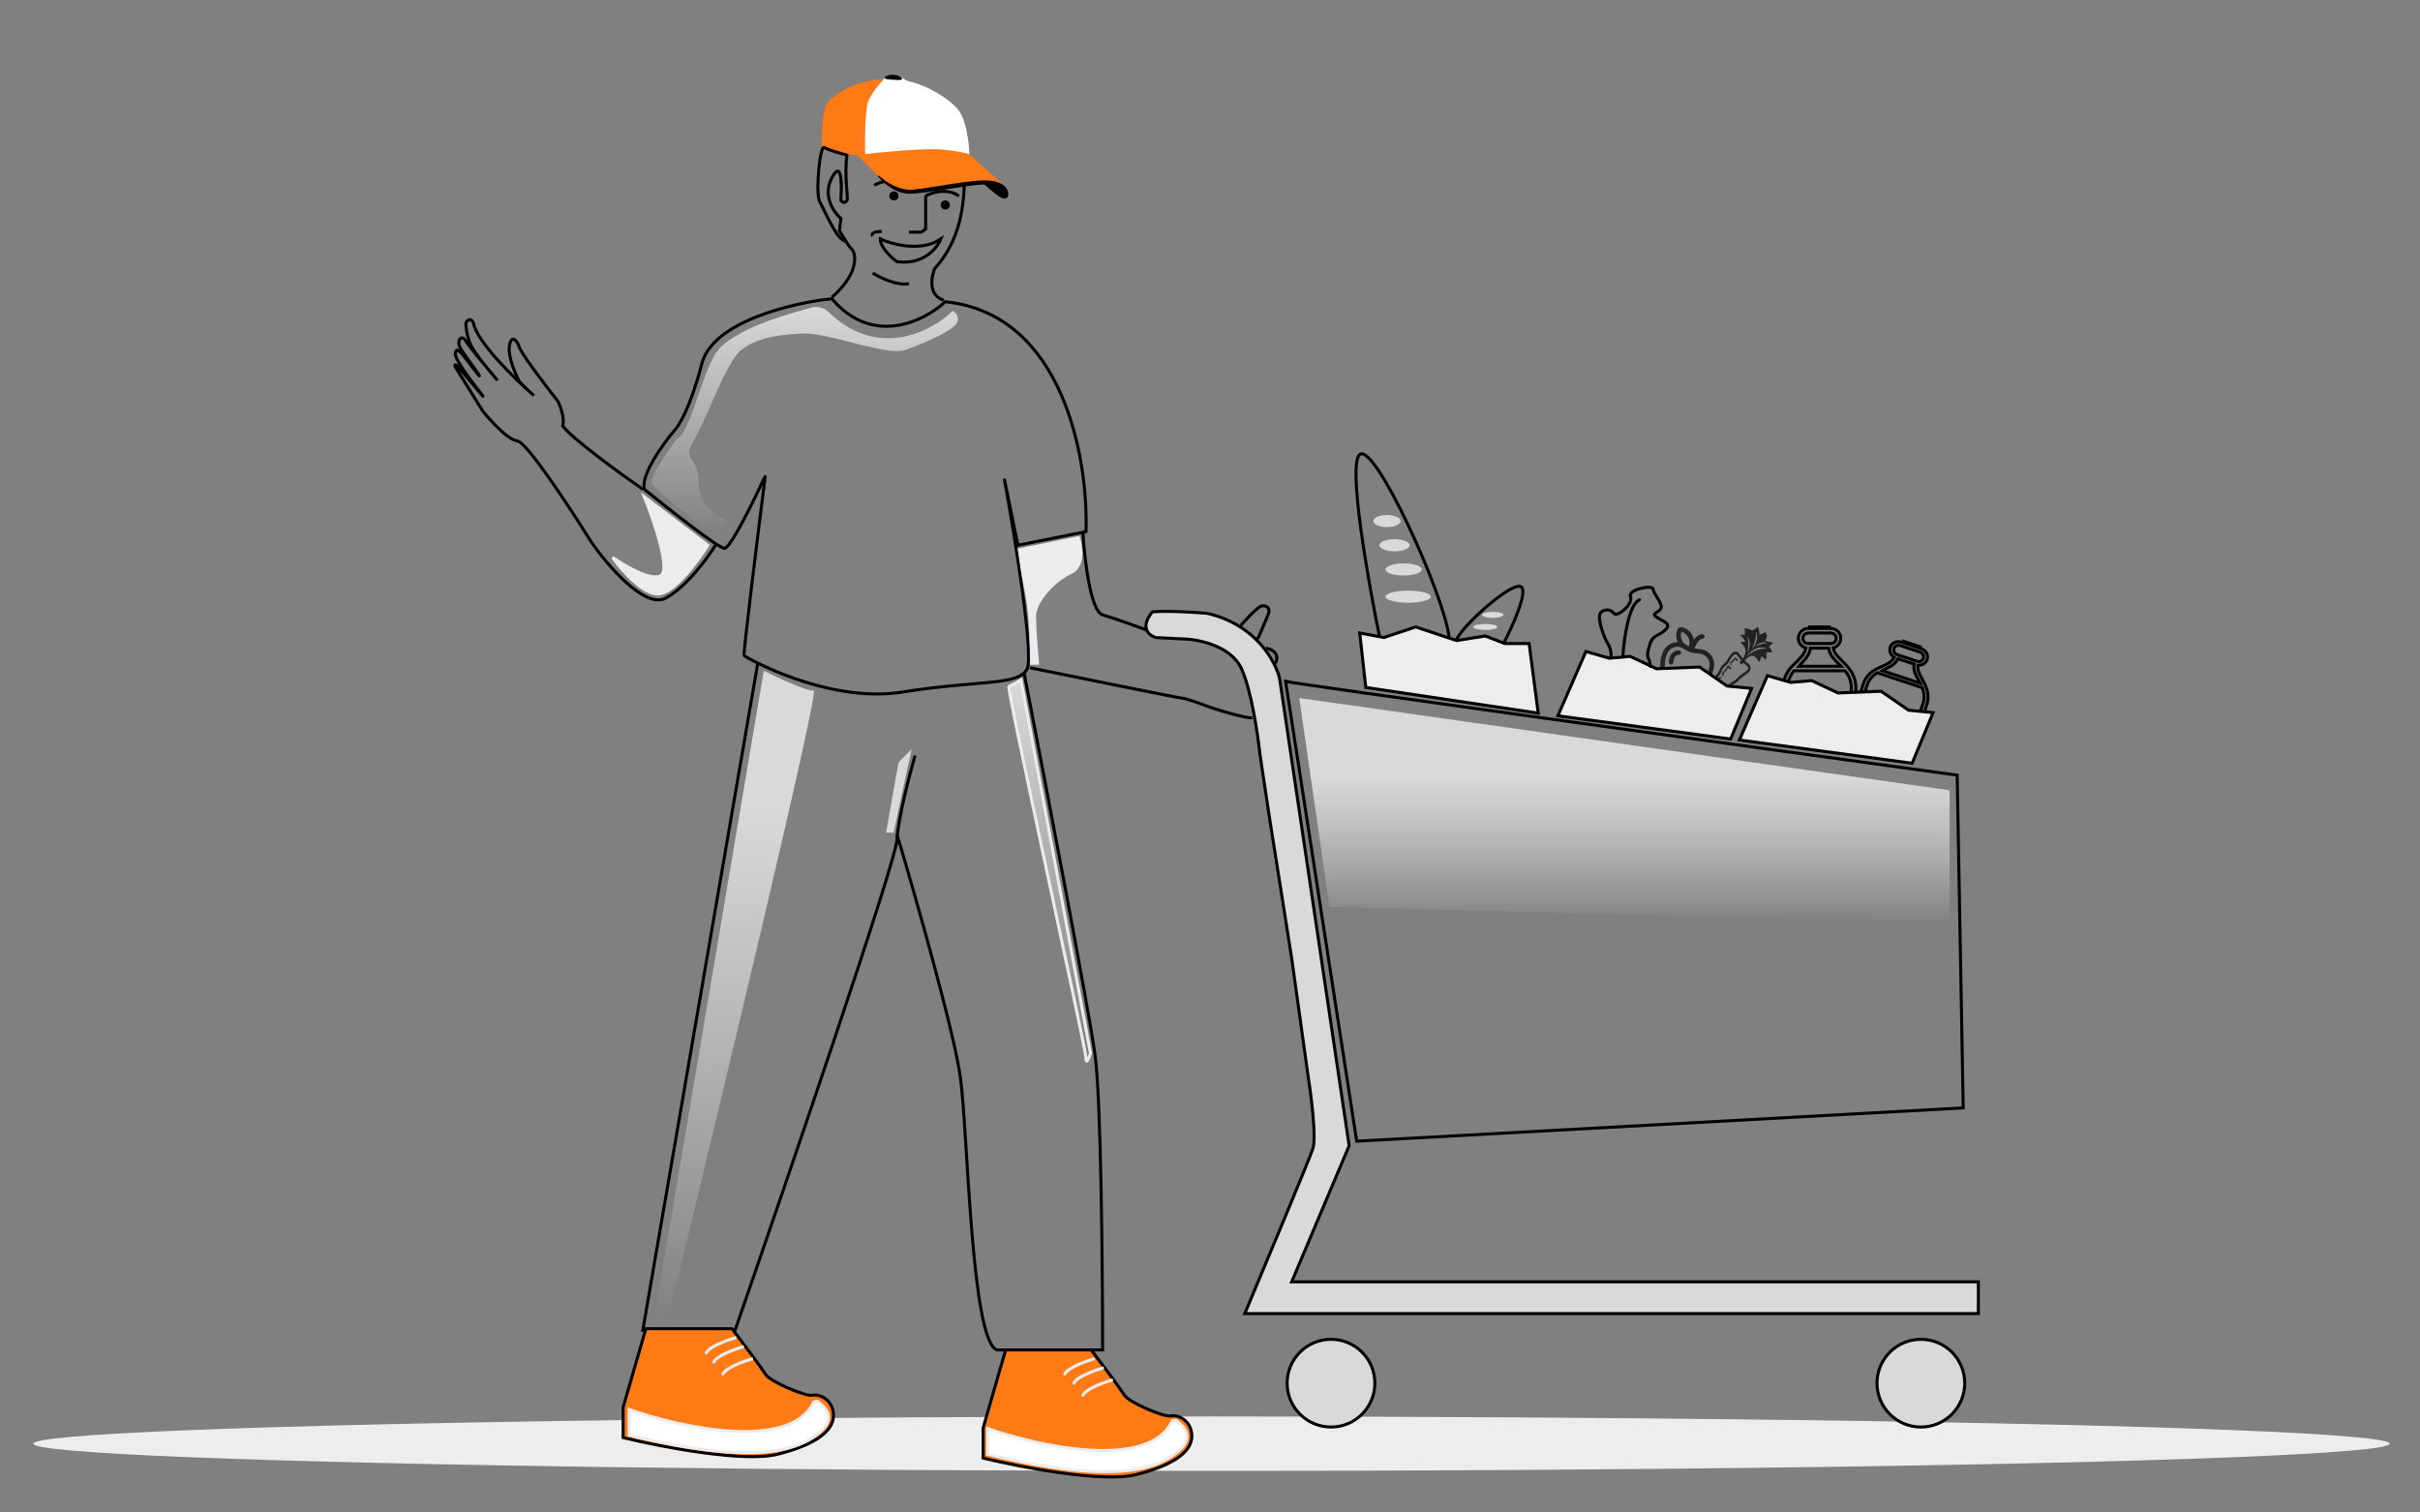 <svg width="800" height="500" viewBox="0 0 800 500" fill="none" xmlns="http://www.w3.org/2000/svg">
<rect x="0" y="0" width="800" height="500" fill="#808080" stroke="none"/>
<path d="M563.815 230.198C563.585 230.753 563.28 231.016 563.132 231.562C562.984 232.109 562.31 232.854 562.114 233.377C561.917 233.9 562.001 234.305 562.449 233.437C562.896 232.568 563.068 232.239 563.515 231.764C563.963 231.289 563.817 230.199 564.634 230.475C565.095 230.63 564.046 229.643 563.815 230.198ZM566.515 226.41C566.066 226.554 565.901 227.618 564.731 228.902C564.308 229.367 565.041 230.122 565.348 229.78C565.55 229.555 564.897 229.441 565.111 229.104C565.386 228.67 565.922 228.346 566.506 227.018C566.524 227.031 567.3 227.703 567.484 227.43C567.724 227.071 566.751 226.334 566.515 226.41ZM571.33 220.074C570.865 220.166 570.636 221.232 569.372 222.401C568.913 222.824 569.615 223.683 569.947 223.372C570.167 223.168 569.509 222.972 569.746 222.652C570.051 222.243 570.616 221.978 571.286 220.694C571.303 220.709 572.054 221.489 572.256 221.233C572.522 220.897 571.575 220.026 571.33 220.074ZM568.323 223.934C567.771 225.174 567.043 225.545 567.089 225.944C567.113 226.153 567.984 226.783 568.166 226.508C568.306 226.297 567.549 225.813 567.534 225.801C568.315 225.029 568.373 224.52 568.599 224.199C568.776 223.949 569.081 224.457 569.177 224.242C569.326 223.915 568.523 223.485 568.323 223.934ZM573.711 217.36C573.333 217.34 573.108 218.201 572.049 218.929C571.664 219.193 572.197 220.075 572.476 219.88C572.66 219.752 572.138 219.445 572.341 219.224C572.601 218.94 573.065 218.833 573.653 217.88C573.666 217.896 574.242 218.721 574.414 218.545C574.639 218.314 573.91 217.371 573.711 217.36Z" fill="#222222"/>
<path d="M584.751 213.812C585.034 213.45 585.477 213.018 586.156 212.646C584.854 211.681 583.173 212.374 583.702 211.47C584.508 210.092 583.642 208.969 583.642 208.969C583.642 208.969 582.41 209.678 581.597 209.796C581.684 208.127 581.103 207.191 581.103 207.191C581.103 207.191 579.895 208.188 579.131 208.48C578.243 207.631 576.688 207.767 576.688 207.767C576.688 207.767 576.92 208.981 576.805 209.805C575.96 209.807 575.232 209.972 575.232 209.972C576.373 211.027 576.848 211.673 576.953 212.064C576.142 212.055 575.352 212.459 575.352 212.459C577.822 214.366 577.076 216.367 576.148 217.642C575.66 217.091 575.219 216.553 575.104 216.336C574.669 215.514 574.075 215.392 573.759 215.392C572.577 215.392 571.637 217.01 571.378 217.507C571.008 218.214 570.56 218.862 570.286 219.083C569.615 219.626 568.68 220.49 568.317 221.706C568.173 222.188 567.66 222.777 567.286 223.206C567.033 223.496 566.815 223.746 566.672 223.99C566.628 224.065 566.58 224.15 566.527 224.242C566.239 224.75 565.845 225.444 565.281 225.957C564.35 226.808 563.703 227.826 563.507 228.75C563.494 228.813 563.29 228.995 563.192 229.083C562.879 229.362 562.452 229.744 562.31 230.414C562.183 231.02 561.655 232.138 561.432 232.418C560.875 233.125 560.702 233.892 560.96 234.523C561.16 235.013 561.599 235.316 562.105 235.316C562.55 235.316 563.016 235.092 563.453 234.665C563.584 234.537 563.761 234.326 564.007 234.033C564.354 233.618 565.273 232.523 565.607 232.365C566.498 232.121 567.707 231.006 568.397 230.072C568.674 229.695 569.31 229.196 569.87 228.757C570.432 228.315 570.962 227.899 571.314 227.488C571.699 227.04 572.197 226.753 572.774 226.42C573.513 225.993 574.351 225.51 575.11 224.578C575.39 224.235 575.97 223.843 576.531 223.465C577.659 222.704 578.725 221.985 578.718 220.837C578.714 220.184 578.35 219.616 577.637 219.149C577.489 219.052 577.173 218.745 576.813 218.365C577.976 216.916 579.813 215.502 581.488 218.902C581.488 218.902 582.01 218.228 582.189 217.072C582.517 217.036 582.999 217.294 583.705 218.109C583.705 218.109 584.158 216.971 583.885 215.899C584.541 215.342 585.801 215.78 585.801 215.78C585.801 215.78 585.687 214.506 584.751 213.812ZM577.223 219.932C579.432 221.377 575.641 222.575 574.505 223.97C573.271 225.485 571.753 225.663 570.724 226.863C570.068 227.627 568.401 228.635 567.766 229.497C567.13 230.357 566.061 231.315 565.402 231.487C564.744 231.66 563.289 233.617 562.915 233.983C562.608 234.283 562.325 234.409 562.105 234.409C561.616 234.409 561.445 233.777 562.046 233.017C562.375 232.601 562.951 231.352 563.105 230.621C563.26 229.889 564.148 229.689 564.302 228.958C564.457 228.226 565.025 227.365 565.8 226.658C566.575 225.952 567.057 224.995 567.357 224.484C567.656 223.973 568.788 223.01 569.093 221.991C569.397 220.972 570.29 220.202 570.768 219.816C571.243 219.431 571.783 218.537 572.084 217.962C572.308 217.533 573.073 216.298 573.759 216.298C573.99 216.298 574.212 216.438 574.401 216.796C574.553 217.081 575.05 217.696 575.594 218.31C575.461 218.454 575.336 218.579 575.233 218.679C575.153 218.758 575.138 218.864 575.162 218.977L575.161 218.978C575.176 219.041 575.199 219.101 575.229 219.157C575.414 219.571 575.673 219.624 575.673 219.624L575.673 219.623C575.782 219.681 575.88 219.69 575.928 219.615C576.028 219.463 576.151 219.274 576.293 219.068C576.685 219.475 577.034 219.808 577.223 219.932ZM580.62 208.759C580.62 208.759 581.81 211.687 579.079 214.561C579.079 214.561 580.601 211.848 580.62 208.759ZM577.664 215.866C577.664 215.866 578.361 213.051 577.655 210.343C577.655 210.343 579.382 212.56 577.664 215.866ZM577.103 217.162C580.872 212.409 584.111 214.485 584.111 214.485C580.46 214.003 577.103 217.162 577.103 217.162ZM580.11 213.906C582.424 211.356 584.2 212.679 584.2 212.679C582.175 212.541 580.11 213.906 580.11 213.906Z" fill="#222222"/>
<path d="M554.896 216.517C555.094 216.54 555.293 216.483 555.448 216.359C555.604 216.235 555.704 216.055 555.727 215.857C555.749 215.659 555.692 215.461 555.568 215.305C555.444 215.15 555.264 215.049 555.066 215.027C554.151 214.922 553.309 215.316 552.704 216.011C552.105 216.699 551.735 217.681 551.659 218.835C551.65 218.935 551.661 219.035 551.692 219.13C551.722 219.225 551.771 219.313 551.836 219.389C551.901 219.465 551.981 219.528 552.07 219.572C552.16 219.617 552.257 219.644 552.357 219.65C552.456 219.657 552.557 219.643 552.651 219.611C552.746 219.578 552.833 219.527 552.907 219.46C552.981 219.394 553.042 219.313 553.084 219.222C553.127 219.132 553.151 219.034 553.156 218.934C553.214 218.031 553.498 217.384 553.836 216.995C554.169 216.613 554.546 216.478 554.896 216.517ZM554.499 208.181C554.242 208.844 554.123 209.553 554.152 210.264C554.18 210.974 554.354 211.672 554.664 212.312C553.673 212.281 552.695 212.538 551.847 213.052C551 213.566 550.32 214.315 549.89 215.208C548.857 217.35 548.585 219.78 549.118 222.097L549.271 222.766C549.277 222.791 549.284 222.815 549.292 222.839L550.058 225.087C550.22 225.563 550.484 225.998 550.832 226.362C551.179 226.726 551.602 227.01 552.07 227.194C552.538 227.378 553.041 227.457 553.543 227.427C554.045 227.397 554.535 227.258 554.978 227.019C555.03 226.991 555.087 226.974 555.145 226.968C555.204 226.963 555.263 226.969 555.319 226.987C555.375 227.005 555.427 227.034 555.471 227.073C555.516 227.111 555.552 227.159 555.578 227.211C555.799 227.663 556.116 228.061 556.507 228.378C556.898 228.695 557.353 228.923 557.841 229.046C558.329 229.169 558.837 229.184 559.332 229.091C559.826 228.997 560.294 228.797 560.703 228.504L562.634 227.121C562.655 227.106 562.674 227.09 562.693 227.073L563.208 226.619C564.991 225.046 566.184 222.911 566.592 220.569C566.712 219.878 566.689 219.171 566.524 218.49C566.36 217.809 566.057 217.168 565.635 216.609C565.213 216.05 564.681 215.583 564.071 215.238C563.461 214.892 562.787 214.676 562.09 214.601L560.16 214.396L560.157 214.395C560.424 213.661 560.797 212.899 561.244 212.288C561.785 211.55 562.328 211.176 562.811 211.136C563.009 211.119 563.193 211.024 563.321 210.872C563.449 210.72 563.512 210.523 563.495 210.325C563.478 210.126 563.383 209.943 563.231 209.815C563.079 209.686 562.882 209.624 562.684 209.64C561.548 209.737 560.66 210.545 560.034 211.401L559.947 211.522C559.858 210.994 559.688 210.482 559.443 210.005C559.108 209.353 558.638 208.778 558.064 208.321C557.491 207.863 556.826 207.533 556.115 207.351C555.791 207.268 555.447 207.306 555.149 207.458C554.851 207.611 554.62 207.868 554.499 208.18L554.499 208.181ZM555.858 208.835C556.34 208.974 556.788 209.211 557.176 209.53C557.563 209.85 557.881 210.245 558.11 210.692C558.34 211.138 558.476 211.626 558.511 212.127C558.545 212.628 558.476 213.131 558.309 213.604C558.135 213.553 557.965 213.49 557.8 213.414L557.251 213.104C556.747 212.758 556.336 212.292 556.057 211.747C555.827 211.301 555.69 210.812 555.656 210.311C555.622 209.811 555.69 209.308 555.858 208.835ZM556.283 214.279L556.462 214.381C556.67 214.519 556.887 214.642 557.111 214.749L557.973 215.236C558.598 215.589 559.288 215.81 560.002 215.887L561.933 216.093C562.426 216.145 562.902 216.298 563.333 216.543C563.764 216.787 564.141 217.117 564.439 217.512C564.738 217.908 564.952 218.361 565.068 218.842C565.184 219.324 565.201 219.824 565.116 220.312C564.766 222.319 563.744 224.147 562.216 225.495L561.731 225.924L559.831 227.285C559.599 227.451 559.334 227.564 559.054 227.617C558.773 227.671 558.485 227.662 558.208 227.592C557.932 227.522 557.674 227.393 557.452 227.213C557.231 227.034 557.051 226.808 556.926 226.552C556.811 226.318 556.651 226.109 556.453 225.938C556.256 225.768 556.027 225.639 555.778 225.559C555.53 225.479 555.268 225.451 555.009 225.475C554.749 225.499 554.497 225.575 554.267 225.699C554.016 225.834 553.739 225.913 553.454 225.93C553.17 225.947 552.885 225.902 552.619 225.798C552.354 225.694 552.114 225.533 551.917 225.327C551.72 225.12 551.57 224.874 551.479 224.604L550.726 222.392L550.581 221.76C550.123 219.775 550.356 217.694 551.24 215.858C551.455 215.412 551.759 215.015 552.134 214.691C552.509 214.367 552.946 214.124 553.419 213.976C553.892 213.828 554.39 213.778 554.882 213.83C555.375 213.882 555.852 214.035 556.283 214.279Z" fill="#222222"/>
<path d="M597.749 207.754H597.75L605.25 207.754L605.25 207.754C606.008 207.753 606.742 208.018 607.325 208.501C607.909 208.984 608.305 209.656 608.445 210.401C608.586 211.145 608.462 211.915 608.095 212.578C607.728 213.241 607.141 213.755 606.435 214.031L606.026 214.191L606.132 214.617C606.475 215.995 607.483 217.016 608.82 218.334C608.821 218.334 608.821 218.334 608.822 218.335L608.844 218.357L608.844 218.357L608.847 218.36C609.808 219.306 610.91 220.393 611.873 221.837C613.058 223.636 613.621 225.774 613.476 227.923L613.473 227.964L613.477 228.005C613.493 228.166 613.5 228.332 613.5 228.504V241.004C613.5 242.013 613.234 243.005 612.73 243.879C612.225 244.753 611.499 245.479 610.625 245.983C609.751 246.488 608.759 246.754 607.75 246.754C606.741 246.754 605.749 246.488 604.875 245.983L604.625 245.839L604.375 245.983C603.501 246.489 602.51 246.755 601.501 246.754H601.499C600.49 246.755 599.499 246.489 598.625 245.983L598.375 245.839L598.125 245.983C597.251 246.488 596.259 246.754 595.25 246.754C594.241 246.754 593.249 246.488 592.375 245.983C591.501 245.479 590.775 244.753 590.27 243.879C589.766 243.005 589.5 242.013 589.5 241.004V228.504C589.5 228.332 589.507 228.166 589.523 228.001L589.527 227.96L589.524 227.919C589.508 227.697 589.5 227.475 589.5 227.253C589.5 224.096 591.016 221.277 593.392 219.325L593.417 219.305L593.439 219.282C593.651 219.056 593.86 218.84 594.062 218.63C594.107 218.584 594.151 218.538 594.195 218.493L594.2 218.49L594.259 218.429C595.569 217.077 596.553 216.041 596.88 214.613L596.976 214.191L596.573 214.035C595.865 213.761 595.275 213.248 594.906 212.585C594.537 211.923 594.411 211.151 594.551 210.405C594.691 209.66 595.087 208.986 595.671 208.502C596.255 208.017 596.991 207.753 597.749 207.754ZM597.75 207.254H605.25H597.75ZM611.5 237.754H612V237.254V228.504C612 228.348 611.991 228.199 611.978 228.054L611.978 228.054L611.977 228.044C611.971 227.998 611.97 227.952 611.974 227.905C612.118 226.024 611.623 224.149 610.567 222.585C610.423 222.369 610.273 222.158 610.116 221.952L609.966 221.754H609.717H593.295H593.057L592.907 221.938C591.542 223.614 590.87 225.749 591.026 227.905L591.027 227.91C591.031 227.956 591.03 228.002 591.025 228.048C591.009 228.199 591 228.351 591 228.502V228.504V237.254V237.754H591.5H611.5ZM591.5 239.254H591V239.754V241.004V241.004C591 241.804 591.226 242.588 591.653 243.266C592.079 243.944 592.688 244.487 593.409 244.834C594.131 245.18 594.936 245.316 595.731 245.226C596.526 245.135 597.28 244.822 597.905 244.322L597.905 244.321C598.039 244.214 598.204 244.156 598.375 244.156C598.546 244.156 598.711 244.214 598.845 244.321L598.845 244.321C599.573 244.905 600.495 245.254 601.5 245.254C602.505 245.254 603.427 244.905 604.155 244.321L604.155 244.321C604.289 244.214 604.454 244.156 604.625 244.156C604.796 244.156 604.961 244.214 605.094 244.321L605.095 244.322C605.72 244.822 606.474 245.135 607.269 245.226C608.064 245.316 608.869 245.18 609.591 244.834C610.312 244.487 610.921 243.944 611.347 243.266C611.774 242.588 612 241.804 612 241.004V241.004V239.754V239.254H611.5H591.5ZM604.606 214.66L604.529 214.254H604.115H598.89H598.472L598.398 214.665C598.036 216.674 596.758 218.008 595.432 219.373L595.419 219.385L595.408 219.398L595.381 219.431L594.684 220.254H595.762H607.415H608.643L607.764 219.396L607.661 219.295C607.66 219.294 607.66 219.294 607.66 219.294C606.311 217.968 604.985 216.645 604.606 214.66ZM597.75 212.754H605.25C605.714 212.754 606.159 212.569 606.487 212.241C606.816 211.913 607 211.468 607 211.004C607 210.54 606.816 210.094 606.487 209.766C606.159 209.438 605.714 209.254 605.25 209.254H597.75C597.286 209.254 596.841 209.438 596.513 209.766C596.184 210.094 596 210.54 596 211.004C596 211.468 596.184 211.913 596.513 212.241C596.841 212.569 597.286 212.754 597.75 212.754Z" stroke="black"/>
<path d="M632.801 241.351L632.327 241.193L614.793 235.367L614.319 235.21L614.476 234.735L616.891 227.469L616.891 227.468C616.934 227.339 616.985 227.213 617.042 227.09C617.056 227.058 617.068 227.025 617.076 226.991L617.077 226.986C617.541 225.127 618.734 223.534 620.406 222.531L620.603 222.413L620.821 222.486L635.218 227.27L635.446 227.346L635.53 227.571C635.61 227.789 635.684 228.01 635.752 228.232C636.25 229.852 636.167 231.573 635.513 233.113M632.801 241.351L635.512 233.114C635.512 233.114 635.513 233.113 635.513 233.113M632.801 241.351L632.959 240.877M632.801 241.351L632.959 240.877M635.513 233.113C635.499 233.145 635.489 233.178 635.482 233.213M635.513 233.113L635.482 233.213M632.959 240.877L635.373 233.611C635.417 233.478 635.452 233.35 635.48 233.223L635.48 233.223M632.959 240.877L635.48 233.223M635.48 233.223L635.482 233.213M635.48 233.223L635.482 233.213M628.549 212.277L628.55 212.277L635.125 214.462L635.125 214.462C635.788 214.682 636.354 215.113 636.727 215.677C637.099 216.24 637.255 216.898 637.176 217.536C637.096 218.173 636.786 218.758 636.294 219.19C635.802 219.623 635.157 219.877 634.466 219.9L634.013 219.915L633.984 220.368C633.903 221.638 634.517 222.796 635.322 224.273C635.323 224.274 635.323 224.274 635.323 224.275L635.337 224.3L635.338 224.303C635.92 225.37 636.584 226.589 637.028 228.061C637.566 229.886 637.469 231.806 636.757 233.529L636.741 233.569L636.731 233.611C636.701 233.747 636.663 233.884 636.616 234.024L633.167 244.403C632.894 245.226 632.396 245.96 631.722 246.53C631.048 247.101 630.22 247.49 629.319 247.653C628.418 247.817 627.479 247.749 626.595 247.455C625.712 247.162 624.919 246.654 624.295 245.984L624.109 245.783L623.839 245.832C622.939 245.997 622 245.929 621.117 245.635L621.116 245.635C620.232 245.342 619.439 244.834 618.816 244.163L618.63 243.963L618.361 244.012C617.46 244.175 616.52 244.108 615.637 243.814C614.754 243.521 613.96 243.012 613.337 242.342C612.713 241.672 612.282 240.866 612.084 240.005C611.885 239.144 611.926 238.259 612.199 237.436L615.648 227.057C615.694 226.916 615.745 226.783 615.803 226.654L615.821 226.614L615.832 226.572C615.879 226.385 615.933 226.201 615.993 226.018C616.854 223.427 618.94 221.54 621.552 220.615L621.582 220.604L621.61 220.59C621.858 220.465 622.1 220.347 622.335 220.231C622.385 220.207 622.435 220.183 622.484 220.159L622.489 220.158L622.564 220.121C624.079 219.384 625.248 218.802 625.942 217.69L626.178 217.312L625.829 217.034C625.287 216.603 624.92 216.013 624.782 215.372C624.645 214.731 624.745 214.075 625.063 213.515C625.381 212.955 625.9 212.52 626.536 212.291C627.173 212.062 627.886 212.056 628.549 212.277ZM628.708 211.803L635.283 213.987L628.708 211.803ZM614.419 236.494L613.944 236.337L613.787 236.811L613.442 237.849L613.442 237.849C613.215 238.531 613.198 239.264 613.388 239.963C613.578 240.662 613.967 241.297 614.508 241.798C615.048 242.299 615.718 242.648 616.442 242.804C617.166 242.961 617.918 242.921 618.611 242.686L618.611 242.685C618.749 242.638 618.906 242.637 619.054 242.686C619.202 242.735 619.327 242.83 619.409 242.95L619.409 242.951C619.891 243.654 620.607 244.215 621.491 244.508C622.374 244.801 623.283 244.781 624.09 244.506L624.091 244.506C624.229 244.459 624.385 244.458 624.533 244.507C624.681 244.556 624.806 244.651 624.888 244.771L624.889 244.772C625.303 245.375 625.881 245.857 626.555 246.165C627.229 246.472 627.974 246.595 628.707 246.517C629.439 246.438 630.132 246.162 630.702 245.716C631.273 245.27 631.698 244.672 631.924 243.99L631.924 243.99L632.269 242.952L632.427 242.478L631.952 242.32L614.419 236.494ZM632.715 219.945L632.764 219.539L632.376 219.41L627.795 217.888L627.403 217.757L627.201 218.119C626.343 219.657 624.876 220.385 623.331 221.134L623.316 221.142L623.301 221.15L623.267 221.169L622.298 221.725L623.359 222.078L633.574 225.472L634.786 225.875L634.17 224.756L634.107 224.642C634.107 224.642 634.107 224.642 634.106 224.641C633.287 223.142 632.503 221.676 632.715 219.945ZM627.17 216.429L633.745 218.614C634.154 218.749 634.601 218.728 634.991 218.546C635.381 218.363 635.682 218.033 635.818 217.623C635.954 217.213 635.911 216.769 635.708 216.389C635.505 216.01 635.159 215.725 634.751 215.589L628.175 213.404C627.767 213.268 627.32 213.29 626.93 213.472C626.539 213.655 626.239 213.985 626.103 214.395C625.966 214.804 626.01 215.249 626.213 215.629C626.416 216.008 626.762 216.293 627.17 216.429Z" stroke="black"/>
<ellipse cx="400.5" cy="477.254" rx="389.5" ry="9" fill="#EDEDED"/>
<path d="M647 256.254C574.167 246.254 427.8 226.054 425 225.254L448.5 377.254L649 366.254L647 256.254Z" stroke="black"/>
<path d="M250.5 219.254L212.5 439.754H243C260.667 388.754 296.1 284.954 296.5 277.754C296.9 270.554 300.667 256.087 302.5 249.754" stroke="black"/>
<path d="M296.5 275.754C302.667 296.42 315.5 341.454 317.5 356.254C320 374.754 321 442.754 329.5 446.254H364.5C364.5 419.92 364 363.554 362 348.754C360 333.954 345.5 258.254 338.5 222.254" stroke="black"/>
<path d="M239.5 181.254C237.5 181.254 221 168.254 213 161.754C211.8 156.954 219.167 146.754 223 142.254C224.5 140.754 228.4 134.254 232 120.254C235.6 106.254 262.167 100.087 275 98.754C288.6 114.754 305.667 106.087 312.5 99.754C351.7 103.754 359.833 152.087 359 175.754L336.5 180.254L332 158.254C335.5 177.42 341.9 216.854 339.5 221.254C336.5 226.754 323.5 224.754 298.5 228.754C273.5 232.754 246.5 217.254 246 216.754C245.6 216.354 250.5 176.92 253 157.254C249.333 165.254 241.5 181.254 239.5 181.254Z" stroke="black"/>
<path d="M275 98.254C276.833 96.754 280.8 92.754 282 88.754C283.5 83.754 281.5 82.254 281 81.754C280.6 81.354 278.5 77.92 277.5 76.254L278 72.254C275.667 70.254 271.8 64.754 275 58.754C278.2 52.754 278.333 60.587 278 65.254V66.254C278.333 66.754 279.2 67.454 280 66.254C281 64.754 274 37.754 295 34.754C316 31.754 319.5 50.754 319 56.754C318.5 62.754 319.5 77.254 309 88.754C307.833 91.587 306.8 97.654 312 99.254" stroke="black"/>
<path d="M288.5 90.254C290.833 91.754 296.5 94.554 300.5 93.754" stroke="black"/>
<path d="M289 61.254C291 60.087 296 58.454 300 61.254" stroke="black"/>
<path d="M306 64.8C308 63.633 313 62 317 64.8" stroke="black"/>
<path d="M306 64.754V75.754L304.5 76.754H300.5" stroke="black"/>
<path d="M212.5 161.754C204.833 156.42 188.8 144.754 186 140.754C186.333 139.92 186.5 137.154 184.5 132.754C180.167 127.254 171.5 115.854 171.5 114.254C170.833 112.754 169.3 110.554 168.5 113.754C167.5 117.754 171 124.754 171.5 125.754C171.9 126.554 175 129.42 176.5 130.754C170.333 125.42 157.7 113.154 156.5 106.754C156.167 105.92 155.2 104.754 154 106.754C154 107.92 154.3 110.954 155.5 113.754C156.7 116.554 162 122.92 164.5 125.754C161.5 122.254 155.2 114.754 154 112.754C152.5 110.254 151 112.754 152 114.754C153 116.754 158.5 123.754 158.5 124.254C158.5 124.754 152.5 116.254 152 116.254C151.5 116.254 151 114.754 150.5 116.754C150 118.754 158 128.754 159.5 130.754C160.7 132.354 154.667 125.087 151.5 121.254C151 120.754 150.1 120.054 150.5 121.254L159.5 135.754C162 138.92 167.8 145.354 171 145.754C174.2 146.154 188.667 168.254 195.5 179.254C200.833 186.92 213.2 201.354 220 197.754C226.8 194.154 233.833 184.587 236.5 180.254" stroke="black"/>
<path d="M358 176.254C358.5 184.754 360.5 202.054 364.5 203.254C368.5 204.454 375.833 207.087 379 208.254" stroke="black"/>
<path d="M340.5 220.754C356.833 224.087 389.7 230.754 390.5 230.754C391.5 230.754 396 232.254 398.5 233.254C401 234.254 412.5 237.754 414 237.254" stroke="black"/>
<path d="M410 206.754C410.5 206.754 415.5 200.254 417.5 200.254C419.5 200.254 419.5 201.754 419.5 202.254C419.5 202.654 417.167 208.087 416 210.754L415.5 211.254" stroke="black"/>
<path d="M418.5 214.254C419.5 214.42 421.6 215.154 422 216.754C422.4 218.354 421.5 219.42 421 219.754" stroke="black"/>
<path d="M382 210.754C376.8 208.754 379.167 204.254 381 202.254C386.2 201.854 395.167 202.42 399 202.754C415 206.354 421.667 218.587 423 224.254L446 378.754L427 423.754H654V434.254H411.5C418.5 417.587 432.8 383.354 434 379.754C435.2 376.154 433.5 362.587 432.5 356.254L427 316.754L419.5 269.254L416.5 249.254C415.833 242.92 413.7 228.454 410.5 221.254C406.5 212.254 393 211.254 392 211.254C391.2 211.254 385 210.92 382 210.754Z" fill="#D9D9D9" stroke="black"/>
<circle cx="440" cy="457.254" r="14.5" fill="#D9D9D9" stroke="black"/>
<circle cx="635" cy="457.254" r="14.5" fill="#D9D9D9" stroke="black"/>
<circle cx="295.5" cy="64.754" r="1.5" fill="black"/>
<circle cx="312.5" cy="67.754" r="1.5" fill="black"/>
<path d="M320.471 50.999C320.471 50.999 320.205 41.526 317.167 36.832C315.247 33.863 305.557 26.244 294.585 26.111L293.601 26.023C292.015 27.664 288.235 31.926 287.763 34.567C287.019 38.702 287.144 51.422 287.144 51.422C287.144 51.422 293.962 50.957 297.943 50.474C311.407 48.847 320.471 50.999 320.471 50.999Z" fill="white"/>
<path d="M288.242 33.23C288.557 32.625 293.724 26.049 293.724 26.049C293.724 26.049 286.401 25.939 280.265 29.066C277.342 30.555 273.9 32.506 272.902 35.317C271.422 39.478 271.684 48.942 271.687 48.955C271.696 49.272 275.544 50.127 275.846 50.197C277.574 50.601 283.62 51.724 287.309 51.38C287.304 51.379 287.042 35.558 288.242 33.23Z" fill="#FE7A15"/>
<path d="M311.397 50.437C311.436 50.255 310.617 37.6 307.619 34.264C304.828 31.154 297.285 26.295 297.285 26.295L293.66 26.113C293.66 26.113 288.885 31.006 287.956 34.013C286.674 38.157 287.049 51.475 287.049 51.475" stroke="white" stroke-width="2.079" stroke-miterlimit="10"/>
<path d="M298.197 26.022C298.169 25.481 296.903 24.819 295.328 24.736C293.753 24.654 292.462 25.186 292.49 25.726C292.518 26.267 293.882 26.295 295.458 26.373C297.034 26.451 298.224 26.562 298.197 26.022Z" fill="black"/>
<path d="M332.612 64.562C332.569 64.993 332.271 66.218 330.468 65.077C328.665 63.936 325.12 60.684 325.12 60.684C325.12 60.684 329.314 60.398 331.187 61.808C333.059 63.218 332.656 64.132 332.612 64.562Z" fill="black"/>
<path d="M332.012 61.417L320.466 50.998C320.466 50.998 317.808 50 311.334 49.44C303.472 48.76 283.357 51.266 283.357 51.266L291.331 59.247C291.331 59.247 296.403 64.02 302.753 63.195C312.244 61.959 322.659 59.931 325.525 60.047C331.109 60.264 332.012 61.417 332.012 61.417Z" fill="#FE7A15"/>
<path d="M300.599 64.035C304.938 64.138 320.42 61.064 325.27 60.967C326.718 60.94 329.15 61.078 330.489 61.997C331.652 62.797 332.52 64.063 331.918 65.171C331.826 65.341 331.671 65.514 331.432 65.514C331.914 65.782 332.576 65.658 332.923 65.341C333.27 65.024 333.353 64.563 333.332 64.118C333.289 63.212 332.839 62.127 332.012 61.417C330.918 60.477 328.835 59.552 324.962 59.636C318.168 59.783 304.026 62.897 300.586 62.709C295.527 62.428 292.081 59.284 291 58.489C289.92 57.69 289.917 58.139 290.645 58.792C291.367 59.444 295.119 63.906 300.599 64.035Z" fill="black"/>
<path d="M280 51.254C278 50.754 273.7 49.554 272.5 48.754C271 47.754 269.5 64.254 271 66.754C272.5 69.254 276.5 79.254 279.5 79.754" stroke="black"/>
<path d="M297.5 252.254L300.5 249.254L295 274.754H293.5L297.5 252.254Z" fill="#D9D9D9" stroke="#D9D9D9"/>
<path d="M269 228.254C267 228.654 257.167 224.087 252.5 221.754L216 437.254H220.5C237.5 367.42 271 227.854 269 228.254Z" fill="url(#paint0_linear_17_237)"/>
<path d="M231 159.754C231 167.354 237.667 171.254 241 172.254C239.8 175.054 238.167 177.087 237.5 177.754C235.5 177.754 216.5 161.754 215.5 159.754C214.7 158.154 220.5 149.42 223.5 145.254C228 143.254 231 127.254 236 117.754C241 108.254 265 102.754 268 101.754C270.4 100.954 272.667 102.087 273.5 102.754C289.9 119.154 308 109.587 315 102.754C316 103.42 317.6 105.254 316 107.254C314 109.754 305 113.754 299 115.754C293 117.754 273.5 109.754 265 110.254C256.5 110.754 250 111.754 245 115.754C240 119.754 234 137.754 229.5 145.254C225 152.754 231 150.254 231 159.754Z" fill="url(#paint1_linear_17_237)"/>
<path d="M439.5 299.754L429.5 230.754L644.5 261.254V305.254L439.5 299.754Z" fill="url(#paint2_linear_17_237)"/>
<path d="M206 465.254L213.5 439.254H242C245.167 443.42 251.8 452.254 253 454.254C254.5 456.754 266.5 461.754 268.5 461.254C270.5 460.754 275 462.254 275.5 467.254C276 472.254 271 477.254 257 480.754C245.8 483.554 218.333 478.254 206 475.254V465.254Z" fill="#FE7A15" stroke="black"/>
<path d="M325 472.075L332.442 446.254H360.724C363.866 450.392 370.448 459.164 371.639 461.15C373.128 463.633 385.036 468.599 387.02 468.102C389.005 467.606 393.47 469.095 393.966 474.061C394.463 479.026 389.501 483.992 375.609 487.468C364.494 490.249 337.239 484.985 325 482.006V472.075Z" fill="#FE7A15" stroke="black"/>
<path d="M333.5 226.754C334.3 226.754 336.5 225.42 337.5 224.754L360.5 348.254C360 349.754 359 352.154 359 349.754C359 346.754 332.5 226.754 333.5 226.754Z" fill="url(#paint3_linear_17_237)" stroke="#EAECED"/>
<path d="M326.5 472.254V480.754C369.5 491.254 383 485.254 389.5 479.754C396 474.254 389.5 470.254 389 469.754C388.6 469.354 387.833 469.587 387.5 469.754C379.9 486.154 343.667 478.254 326.5 472.254Z" fill="white" stroke="#EAECED" stroke-linecap="round"/>
<path d="M208 465.975V474.475C251 484.975 264.5 478.975 271 473.475C277.5 467.975 271 463.975 270.5 463.475C270.1 463.075 269.333 463.308 269 463.475C261.4 479.875 225.167 471.975 208 465.975Z" fill="white" stroke="#EAECED" stroke-linecap="round"/>
<path d="M243 442.254C240.167 443.087 234.3 445.254 233.5 447.254" stroke="#EAECED" stroke-linecap="round"/>
<path d="M361.5 449.254C358.667 450.087 352.8 452.254 352 454.254" stroke="#EAECED" stroke-linecap="round"/>
<path d="M364.5 452.254C361.667 453.087 355.8 455.254 355 457.254" stroke="#EAECED" stroke-linecap="round"/>
<path d="M367.5 456.254C364.667 457.087 358.8 459.254 358 461.254" stroke="#EAECED" stroke-linecap="round"/>
<path d="M245.5 445.254C242.667 446.087 236.8 448.254 236 450.254" stroke="#EAECED" stroke-linecap="round"/>
<path d="M248.5 449.254C245.667 450.087 239.8 452.254 239 454.254" stroke="#EAECED" stroke-linecap="round"/>
<path d="M213 164.254L234 180.254C231 185.087 223.7 195.054 218.5 196.254C213.3 197.454 205.667 188.754 202.5 184.254C206.5 187.087 215.3 192.254 218.5 190.254C221.7 188.254 216.167 172.087 213 164.254Z" fill="#EAECED" stroke="#EAECED" stroke-linecap="round"/>
<path d="M354 189.254C358.4 187.254 357.5 180.754 356.5 177.754L337 181.754C337.333 184.42 338.3 191.154 339.5 196.754C340.7 202.354 341 214.087 341 219.254H343C342.667 215.754 342 207.754 342 203.754C342 198.754 348.5 191.754 354 189.254Z" fill="#EAECED" stroke="#EAECED" stroke-linecap="round"/>
<path d="M449.5 209.254L451.5 227.254L508.5 235.754L505.5 212.754H497.5L491 210.254L481.5 211.754L468 207.254L457.5 210.754L449.5 209.254Z" fill="#EDEDED" stroke="black" stroke-linecap="round"/>
<path d="M579.041 227.573L572.117 244.308L515 236.631L524.275 215.371L531.959 217.594L538.898 216.999L547.607 221.081L561.826 220.51L570.939 226.791L579.041 227.573Z" fill="#EDEDED" stroke="black" stroke-linecap="round"/>
<path d="M639.041 235.573L632.117 252.308L575 244.631L584.274 223.371L591.959 225.594L598.898 224.999L607.607 229.081L621.826 228.51L630.939 234.791L639.041 235.573Z" fill="#EDEDED" stroke="black" stroke-linecap="round"/>
<path d="M456 210.254C452.167 191.587 445.5 153.454 449.5 150.254C454.5 146.254 477 195.754 479 210.254" stroke="black" stroke-linecap="round"/>
<path d="M497.138 212.549C500.104 206.827 505.37 195.091 502.703 193.92C499.368 192.456 483.088 207.125 481.451 211.609" stroke="black" stroke-linecap="round"/>
<ellipse cx="458.5" cy="172.254" rx="4.5" ry="2" fill="#D9D9D9"/>
<ellipse cx="461" cy="180.254" rx="5" ry="2" fill="#D9D9D9"/>
<ellipse cx="464" cy="188.254" rx="6" ry="2" fill="#D9D9D9"/>
<ellipse cx="465.5" cy="197.254" rx="7.5" ry="2" fill="#D9D9D9"/>
<ellipse cx="493.5" cy="203.254" rx="3.5" ry="1" fill="#D9D9D9"/>
<ellipse cx="491" cy="207.254" rx="4" ry="1" fill="#D9D9D9"/>
<path d="M532.5 217.254C532.667 216.587 532.7 214.754 531.5 212.754C530 210.254 528 204.254 529 202.754C530 201.254 532.5 201.254 533.5 202.754C534.5 204.254 540 199.754 539 197.254C538 194.754 546.5 193.254 546.5 194.754C546.5 196.254 550 199.754 549 201.254C548 202.754 545.5 202.754 548 204.254C550.5 205.754 552.5 206.254 550.5 208.254C548.5 210.254 546.5 209.754 545.5 212.754C544.5 215.754 544.5 216.754 545 217.754C545.4 218.554 545.5 219.754 545.5 220.254" stroke="black" stroke-linecap="round"/>
<path d="M536.5 216.754C536.833 211.254 538.4 199.854 542 198.254" stroke="black" stroke-linecap="round"/>
<path d="M311 79C304.6 83.4 295 80.833 291 79C291 81.8 294.667 85.167 296.5 86.5C305.3 87.7 309.833 82 311 79Z" stroke="black"/>
<path d="M291.5 76.5C290.167 76.5 287.7 76.8 288.5 78" stroke="black"/>
<defs>
<linearGradient id="paint0_linear_17_237" x1="242.543" y1="221.754" x2="242.543" y2="437.254" gradientUnits="userSpaceOnUse">
<stop offset="0.207" stop-color="#D9D9D9"/>
<stop offset="1" stop-color="#E8EBEC" stop-opacity="0"/>
</linearGradient>
<linearGradient id="paint1_linear_17_237" x1="266.052" y1="101.479" x2="266.052" y2="177.754" gradientUnits="userSpaceOnUse">
<stop stop-color="#D9D9D9"/>
<stop offset="1" stop-color="#D9D9D9" stop-opacity="0"/>
</linearGradient>
<linearGradient id="paint2_linear_17_237" x1="537" y1="230.754" x2="537" y2="305.254" gradientUnits="userSpaceOnUse">
<stop offset="0.349" stop-color="#D9D9D9"/>
<stop offset="1" stop-color="#EAECED" stop-opacity="0"/>
</linearGradient>
<linearGradient id="paint3_linear_17_237" x1="346.986" y1="224.754" x2="346.986" y2="350.772" gradientUnits="userSpaceOnUse">
<stop stop-color="#D9D9D9"/>
<stop offset="1" stop-color="#D9D9D9" stop-opacity="0"/>
</linearGradient>
</defs>
</svg>
